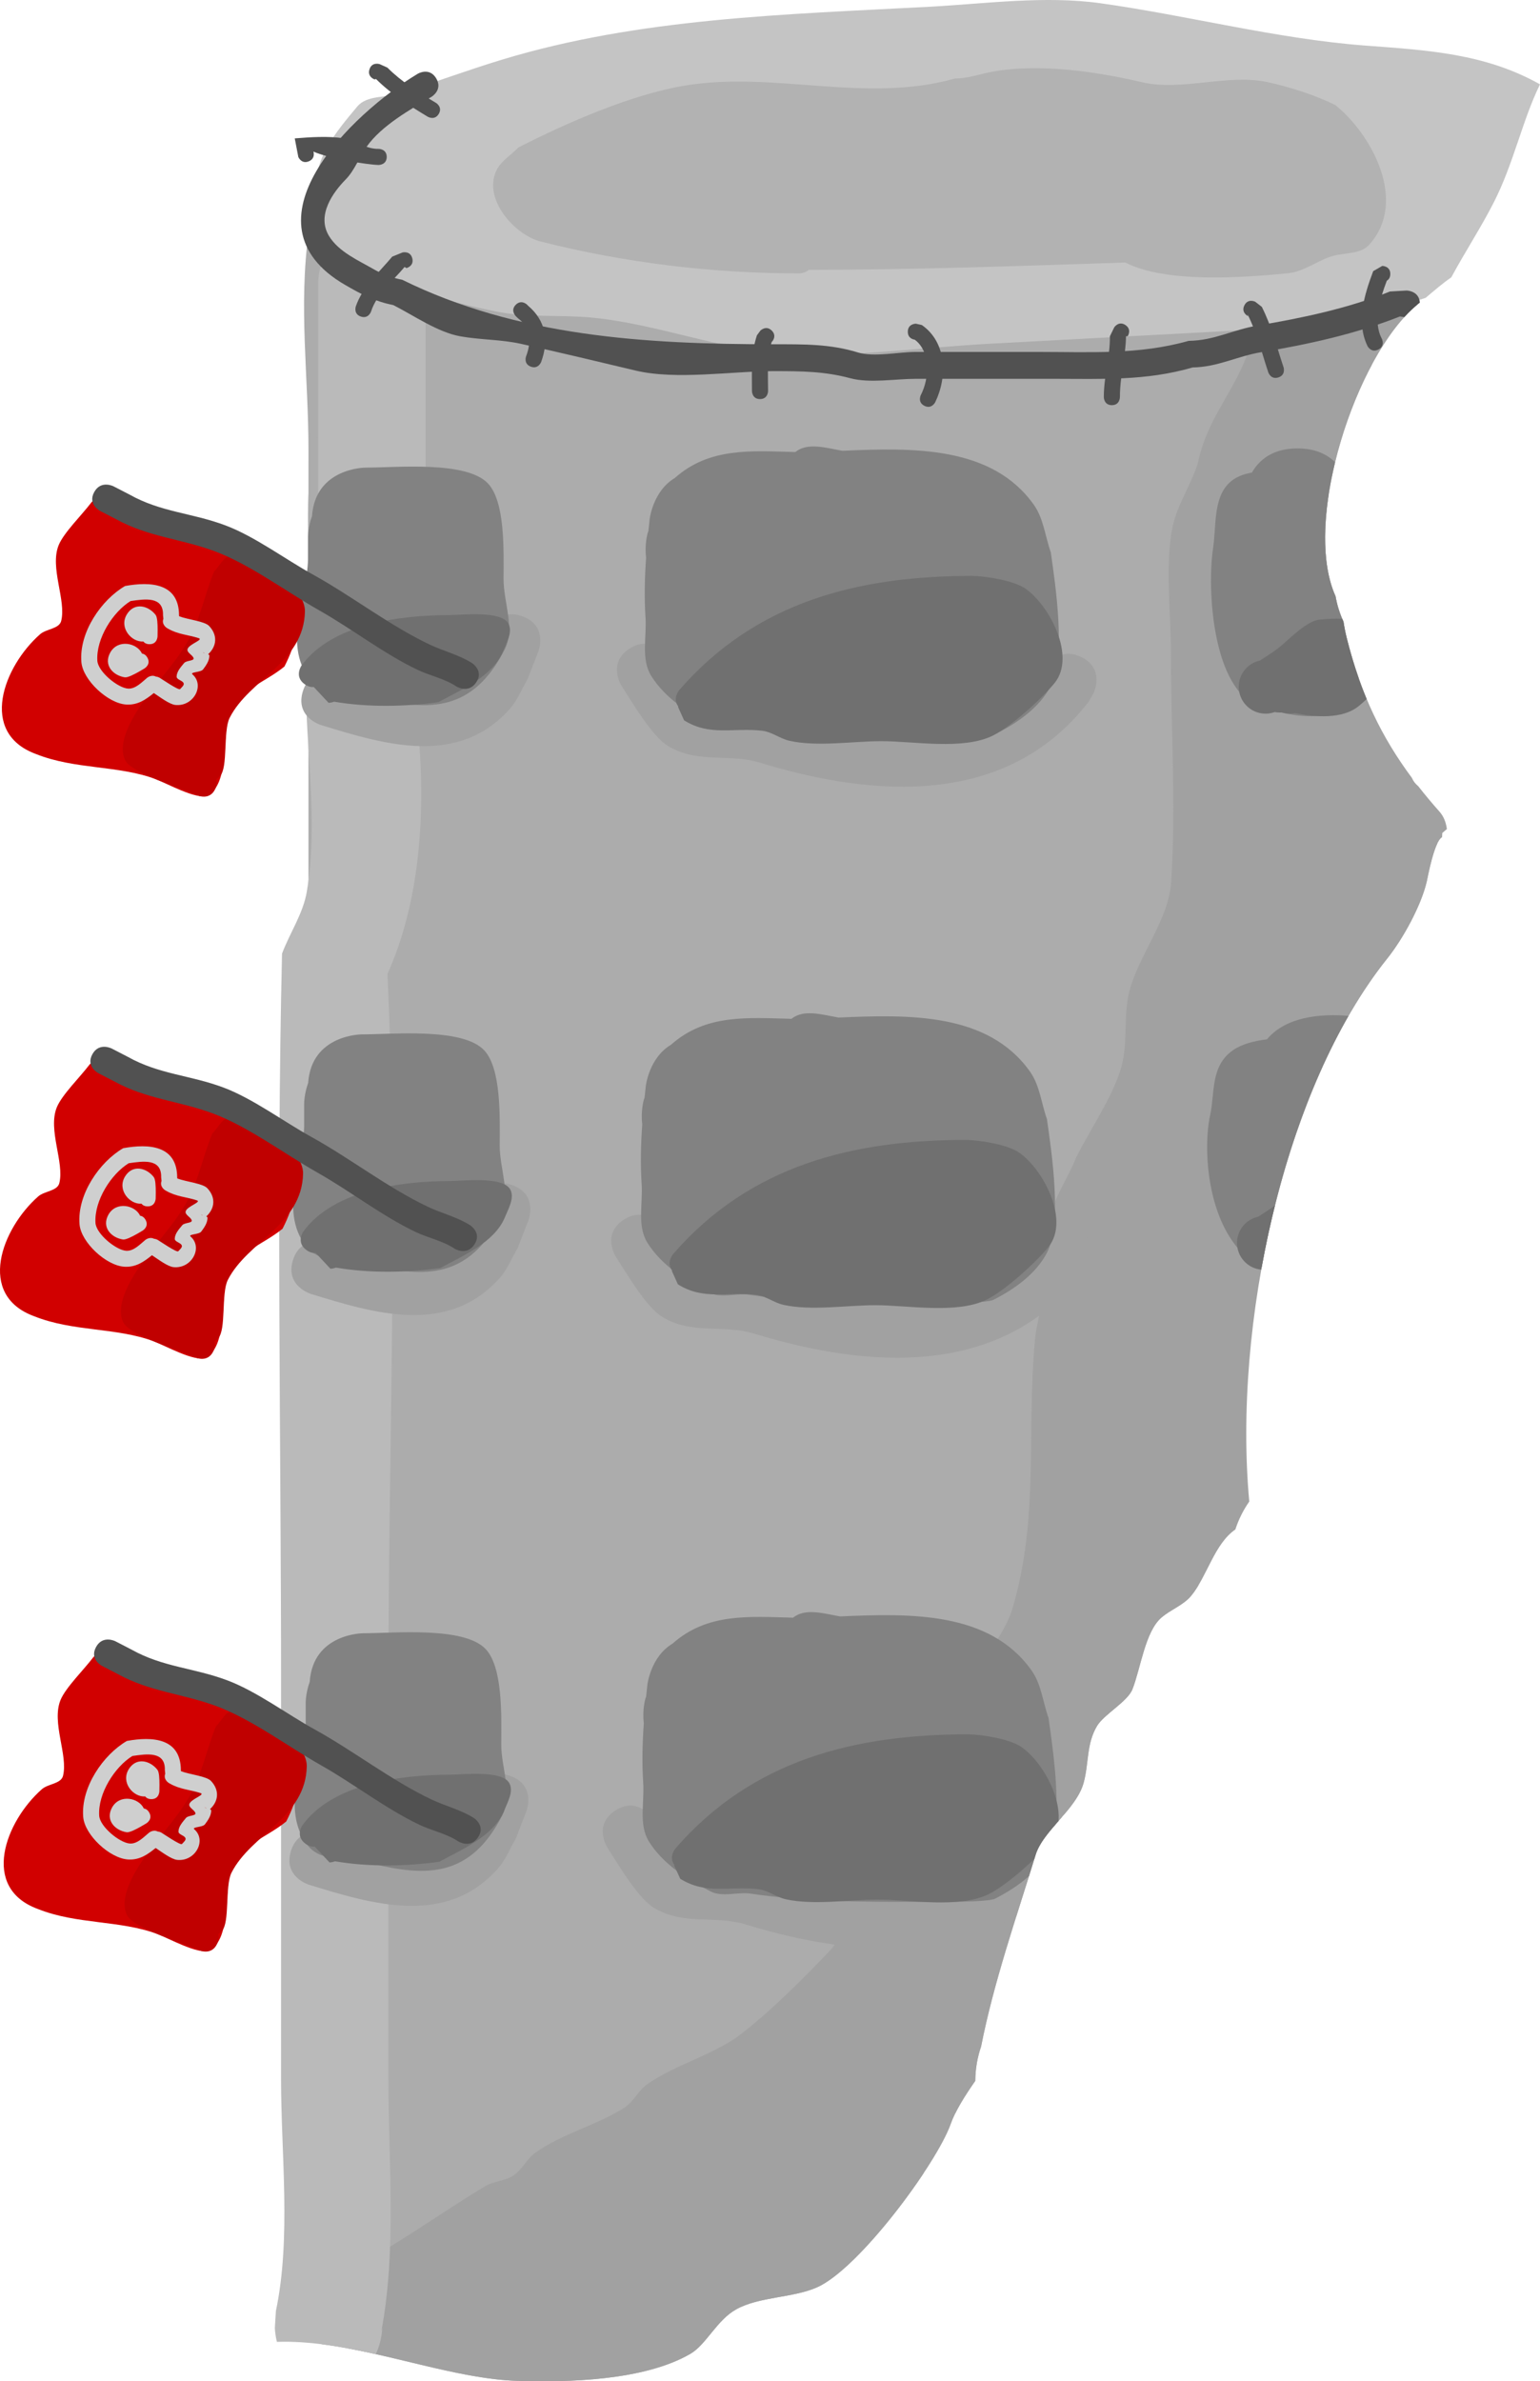 <svg version="1.1" xmlns="http://www.w3.org/2000/svg" xmlns:xlink="http://www.w3.org/1999/xlink" width="143.448" height="221.682" viewBox="0,0,143.448,221.682"><g transform="translate(-168.886,-69.769)"><g data-paper-data="{&quot;isPaintingLayer&quot;:true}" fill-rule="nonzero" stroke="none" stroke-width="0.5" stroke-linecap="butt" stroke-linejoin="miter" stroke-miterlimit="10" stroke-dasharray="" stroke-dashoffset="0" style="mix-blend-mode: normal"><path d="" fill="#909090"/><g><path d="M263.642,243.771c-2.668,0 -6.836,0 -9.503,0c-3.475,-0.029 -6.098,-1.416 -9.403,-2.033c-2.616,-0.488 -5.895,0.839 -8.43,-0.109c-2.696,-1.008 -5.123,-3.779 -7.489,-5.234c-4.02,-2.473 -9.293,-2.085 -13.18,-5.12c-6.121,-4.779 -7.83,-12.365 -12.229,-18.353c-1.503,-4.418 -5.018,-8.132 -6.221,-12.59c-1.092,-4.047 -0.067,-9.874 -0.067,-14.079c0,-5.335 0,-10.67 0,-16.005c0,-2.665 -0.43,-5.784 0.032,-8.403c0.173,-0.981 0.899,-1.832 0.978,-2.825c0.181,-2.258 -0.506,-4.512 -0.51,-6.778c0,-13.504 -0.013,-27.009 0,-40.514c0.007,-6.86 -0.945,-13.486 0.025,-20.36c0,0 0.354,-2.475 2.828,-2.121c2.475,0.354 2.121,2.828 2.121,2.828c-0.959,6.622 0.019,13.037 0.025,19.653c0.013,13.504 0,27.009 0,40.514c-0.005,2.414 0.669,4.819 0.49,7.227c-0.082,1.109 -0.817,2.084 -1.023,3.177c-0.438,2.334 0.032,5.218 0.032,7.602c0,5.335 0,10.67 0,16.005c0,2.668 0,5.335 0,8.003c0,1.643 -0.506,3.345 -0.067,4.927c1.113,4.014 4.46,7.358 5.783,11.418c4.041,5.253 5.329,12.442 10.779,16.658c3.679,2.846 8.848,2.542 12.829,4.883c2.156,1.268 4.178,3.732 6.516,4.769c1.801,0.799 5.538,-0.472 7.576,-0.109c3.088,0.55 5.397,2.004 8.603,1.968c2.668,0 5.335,0 8.003,0h1.5c0,0 1.5,0 2.176,1.162c-0.483,0.621 -0.883,1.249 -1.083,1.903c-0.191,0.622 -0.385,1.247 -0.582,1.874c-0.3,0.061 -0.511,0.061 -0.511,0.061z" fill="#acacac"/><path d="M263.256,243.351c-2.08,-1.387 -0.693,-3.467 -0.693,-3.467l0.614,-0.525c1.555,-8.323 9.035,-13.733 13.279,-20.799c1.252,-2.505 3.248,-4.863 4.411,-7.32c0.815,-1.721 0.282,-4.671 0.282,-6.482c0,-4.565 -0.303,-9.428 0.532,-13.905c0.696,-3.733 2.741,-7.517 4.148,-11.032c2.35,-5.872 4.188,-11.365 8.164,-16.336c0.549,-1.417 1.492,-3.678 1.685,-5.09c0.316,-2.312 0.204,-4.818 1.297,-6.88c0.305,-0.575 2.102,-2.071 1.751,-3.185c-0.186,-0.589 -0.943,-0.832 -1.251,-1.368c-0.888,-1.546 -1.055,-3.444 -1.981,-4.968c-1.541,-2.535 -3.818,-5.041 -5.108,-7.705c-0.153,-0.317 -1.063,-4.944 -1.186,-5.567c-1.189,-6.014 -1.121,-13.53 0.169,-19.517c1.088,-1.483 2.666,-2.553 3.799,-4.001c0.547,-0.699 0.659,-1.635 0.831,-2.538c-0.688,0.249 -1.424,0.429 -1.948,0.524c-0.24,0.043 -5.722,0.032 -5.902,0.032c-11.504,0 -23.008,0 -34.511,0c-10.682,0 -21.905,0.921 -32.411,-1.033c-7.38,-1.372 -13.552,-5.023 -19.892,-8.827c0,0 -2.144,-1.286 -0.858,-3.43c1.286,-2.144 3.43,-0.858 3.43,-0.858c5.784,3.47 11.361,6.985 18.121,8.179c10.276,1.815 21.168,0.968 31.61,0.968c11.504,0 23.008,0 34.512,0c3.088,0 4.714,-0.205 7.643,-0.848c1.568,-0.344 3.465,-1.669 4.762,-0.723c0.521,0.38 0.802,0.945 0.948,1.593c-5.371,5.388 -9.83,19.77 -6.826,26.415c0.149,0.829 0.4,1.623 0.74,2.367c0.079,0.522 0.18,1.032 0.304,1.527c1.545,6.181 3.983,10.652 7.704,15.077c0.122,0.301 0.256,0.596 0.41,0.882c0.285,0.529 0.761,0.972 1.148,1.448c0.029,0.124 0.051,0.25 0.067,0.379c-0.141,0.118 -0.283,0.239 -0.426,0.362l-0.022,0.394c-0.741,0.423 -1.321,3.685 -1.43,4.151c-0.524,2.227 -2.206,5.305 -3.666,7.13c-9.709,12.129 -14.373,34.195 -12.862,50.562c-0.552,0.792 -0.992,1.667 -1.297,2.604c-1.955,1.342 -2.641,4.398 -4.117,6.176c-0.729,0.878 -1.896,1.279 -2.763,2.022c-1.523,1.306 -1.932,4.719 -2.704,6.676c-0.458,1.161 -2.647,2.333 -3.297,3.417c-1.002,1.671 -0.748,3.461 -1.25,5.294c-0.677,2.475 -3.781,4.433 -4.478,6.708c-0.196,0.638 -0.395,1.279 -0.597,1.923c-0.277,-0.071 -0.572,-0.201 -0.882,-0.407z" fill="#acacac"/><path d="M201.095,288.126c-0.477,-0.805 -1.345,-1.364 -1.713,-2.225c-2.846,-6.667 -0.525,-14.467 -2.069,-21.416c-0.071,-9.196 -0.894,-18.452 -0.417,-27.671c0.404,-7.799 0.387,-15.587 0.387,-23.414c0,-3.983 0.24,-7.984 -0.345,-11.928c0,0 -0.28,-1.963 0.748,-3.593c-0.043,-1.722 0.046,-3.448 0.046,-5.015c0,-7.503 0,-15.005 0,-22.508c0,-15.172 0,-30.343 0,-45.515c0,-5.454 -1.107,-13.595 2.618,-18.152c-0.39,-0.438 -0.763,-0.89 -1.118,-1.356c0,0 -4.5,-6 1.5,-10.5c6,-4.5 10.5,1.5 10.5,1.5c0.478,0.65 0.546,1.763 1.305,2.037c2.404,0.871 4.892,1.522 7.337,2.276c7.237,2.233 15.712,-0.335 23.289,0.825c0.887,0.136 1.619,0.831 2.501,1c3.46,0.663 7.521,0.365 11.086,0.365c4.443,0.021 8.113,-1.415 12.504,-1.5c5.388,-0.105 11.335,0.704 16.791,0.093c1.041,-0.659 2.411,-1.094 4.216,-1.094c3.533,0 5.402,1.664 6.39,3.425c-1.629,3.046 -2.957,6.737 -3.696,10.336l-0.971,1.265c0.223,0.159 0.441,0.334 0.651,0.528c-0.543,3.608 -0.427,6.994 0.652,9.381c0.039,0.216 0.084,0.429 0.137,0.64c-0.776,1.054 -1.791,1.729 -2.773,2.161c0.018,0.106 0.034,0.213 0.048,0.32l0.1,0.701c2.088,0.899 4.248,6.568 5.299,8.244c0.693,1.105 1.463,2.178 1.977,3.378c0.208,0.487 -0.181,1.167 0.147,1.582c1.096,1.388 3.325,1.907 3.923,3.572c0.3,0.836 0.502,1.648 0.618,2.438c-0.519,1.083 -0.897,3.184 -0.983,3.552c-0.524,2.227 -2.206,5.305 -3.666,7.13c-5.629,7.032 -9.561,17.403 -11.579,28.067c-0.555,2.391 -1.048,4.818 -1.849,7.18c-0.538,1.085 -1.299,2.41 -1.935,3.757c0.23,4.651 1.402,9.733 0.12,14.25c-0.382,1.347 -2.108,2.155 -2.251,3.548c-0.054,0.522 -0.085,1.046 -0.109,1.571c-0.209,0.348 -0.431,0.676 -0.674,0.968c-0.729,0.878 -1.896,1.279 -2.763,2.022c-1.523,1.306 -1.932,4.719 -2.704,6.676c-0.458,1.161 -2.647,2.333 -3.297,3.417c-1.002,1.671 -0.748,3.461 -1.25,5.294c-0.288,1.052 -1.014,2.011 -1.808,2.94c-0.223,0.132 -0.45,0.258 -0.682,0.379c0.057,0.068 0.114,0.138 0.17,0.211c-0.918,1.048 -1.821,2.076 -2.158,3.178c-1.781,5.808 -3.896,11.855 -5.073,17.84c-0.345,1.003 -0.535,2.078 -0.541,3.196c-0.721,1.034 -1.39,2.064 -1.867,3.036c-0.524,0.138 -1.071,0.247 -1.621,0.329c-0.441,1.761 -0.842,3.535 -1.343,5.261c-2.828,4.256 -7.195,9.42 -9.946,10.613c-2.264,0.983 -5.349,0.844 -7.49,2.031c-1.806,1.001 -2.795,3.281 -4.255,4.133c-4.347,2.535 -11.533,2.671 -16.113,2.528c-4.933,-0.154 -10.448,-2.044 -15.865,-3.038c-0.043,-0.084 -0.089,-0.167 -0.137,-0.248zM223.999,280.249c-0.042,0.01 -0.084,0.02 -0.126,0.029c0.19,0.482 0.383,0.963 0.586,1.44c0.016,0.038 0.037,0.075 0.06,0.113c0.027,-0.02 0.054,-0.039 0.08,-0.058c-0.021,-0.119 -0.037,-0.24 -0.049,-0.362l-0.12,-1.076c-0.146,-0.022 -0.29,-0.05 -0.432,-0.085zM285.708,170.211c0.133,0.027 0.269,0.052 0.409,0.075c0.137,0.023 -0.161,-0.21 -0.36,-0.264c-0.016,0.063 -0.033,0.126 -0.049,0.189z" fill="#acacac"/><path d="M198.835,287.935c-2.236,-4.472 2.236,-6.708 2.236,-6.708c4.571,-2.261 8.669,-5.336 12.993,-7.928c0.811,-0.486 1.864,-0.484 2.651,-1.008c0.811,-0.54 1.234,-1.541 2.026,-2.108c2.525,-1.807 5.694,-2.536 8.312,-4.207c0.838,-0.535 1.269,-1.561 2.077,-2.142c2.568,-1.847 6.286,-2.779 8.769,-4.7c2.9,-2.244 5.835,-5.199 8.319,-7.805c1.069,-1.122 1.137,-2.883 1.722,-4.318c4.804,-7.296 9.264,-14.057 12.503,-22.094c0.748,-1.857 2.158,-3.431 2.733,-5.349c2.521,-8.413 1.327,-16.413 2.105,-24.973c0.192,-2.115 0.975,-4.151 1.147,-6.268c0.129,-1.587 -0.192,-3.214 0.117,-4.776c0.428,-2.168 1.793,-4.042 2.614,-6.094c1.309,-2.628 3.731,-6.091 4.312,-8.912c0.442,-2.147 0.065,-4.428 0.628,-6.547c0.892,-3.354 3.654,-6.638 3.879,-10.111c0.459,-7.076 -0.024,-14.349 -0.024,-21.439c0,-3.483 -0.546,-8.135 0.134,-11.537c0.415,-2.077 1.675,-3.896 2.342,-5.906c0.821,-3.891 2.684,-5.834 4.253,-9.287c1.158,-2.55 1.332,-6.073 3.722,-7.534c2.263,-1.383 9.566,-0.898 11.598,0.986c0.324,0.3 0.613,0.633 0.873,0.99c-5.698,4.719 -10.732,20.155 -7.588,27.112c0.149,0.829 0.4,1.623 0.74,2.367c0.079,0.522 0.18,1.032 0.304,1.527c1.309,5.235 3.258,9.244 6.084,13.037c0.117,0.302 0.326,0.542 0.576,0.755c0.616,0.789 1.272,1.571 1.968,2.356c0.416,0.469 0.622,1.027 0.699,1.638c-0.141,0.118 -0.283,0.239 -0.426,0.362l-0.022,0.394c-0.741,0.423 -1.321,3.685 -1.43,4.151c-0.524,2.227 -2.206,5.305 -3.666,7.13c-9.709,12.129 -14.373,34.195 -12.862,50.562c-0.552,0.792 -0.992,1.667 -1.297,2.604c-1.955,1.342 -2.641,4.398 -4.117,6.176c-0.729,0.878 -1.896,1.279 -2.763,2.022c-1.523,1.306 -1.932,4.719 -2.704,6.676c-0.458,1.161 -2.647,2.333 -3.297,3.417c-1.002,1.671 -0.748,3.461 -1.25,5.294c-0.677,2.475 -3.781,4.433 -4.478,6.708c-1.781,5.808 -3.896,11.855 -5.073,17.84c-0.345,1.003 -0.535,2.078 -0.541,3.196c-0.969,1.391 -1.844,2.773 -2.285,4.016c-1.303,3.67 -8.555,13.514 -12.492,15.223c-2.264,0.983 -5.349,0.844 -7.49,2.031c-1.806,1.001 -2.795,3.281 -4.255,4.133c-4.347,2.535 -11.533,2.671 -16.113,2.528c-5.652,-0.177 -12.068,-2.632 -18.226,-3.408c-0.012,-0.023 -0.024,-0.046 -0.035,-0.07z" fill="#a1a1a1"/><path d="M285.499,113.762c0.664,-1.16 1.908,-2.248 4.24,-2.248c1.658,0 2.767,0.55 3.507,1.285c-1.143,4.708 -1.342,9.41 0.041,12.471c0.149,0.829 0.4,1.623 0.74,2.367c0.079,0.522 0.18,1.032 0.304,1.527c0.333,1.332 0.708,2.585 1.127,3.775c-0.627,2.969 -2.893,4.639 -9.15,2.629c-4.498,-1.445 -5.003,-10.953 -4.427,-14.768c0.309,-2.047 0,-4.572 1.464,-6.036c0.58,-0.58 1.332,-0.854 2.153,-1.003z" fill="#828282"/><path d="M286.895,166.526c0.97,-1.16 2.787,-2.248 6.191,-2.248c0.503,0 0.972,0.024 1.408,0.068c-3.824,6.651 -6.556,14.951 -8.086,23.394c-5.022,-2.553 -5.561,-10.711 -4.796,-14.175c0.452,-2.047 0.001,-4.572 2.138,-6.036c0.847,-0.58 1.945,-0.854 3.145,-1.003z" fill="#828282"/><path d="M194.489,286.463l0.097,-1.558c1.432,-6.807 0.48,-14.58 0.48,-21.528c0,-12.312 0,-24.625 0,-36.937c0,-22.616 -0.442,-45.285 0.09,-67.894c0.727,-1.94 1.967,-3.728 2.309,-5.771c1.105,-6.618 -0.135,-13.219 -0.09,-19.832c0.016,-2.417 0.753,-4.777 1.219,-7.15c0.557,-2.838 -0.065,-6.717 -0.065,-9.588c0,-6.733 0,-13.467 0,-20.2c0,0 0,-5 5,-5c5,0 5,5 5,5c0,6.733 0,13.467 0,20.2c0,3.506 0.526,7.723 -0.065,11.19c-0.204,1.199 -0.92,2.269 -1.154,3.463c-0.501,2.553 0.438,5.532 0.625,8.021c0.541,7.205 -0.011,14.995 -2.959,21.558c1.019,21.907 0.09,44.07 0.09,66.003c0,12.312 0,24.625 0,36.937c0,7.703 0.784,15.918 -0.674,23.489l0.097,-0.403c0,0 0,1.222 -0.604,2.457c-3.106,-0.696 -6.217,-1.239 -9.205,-1.137c-0.191,-0.753 -0.191,-1.32 -0.191,-1.32z" fill="#bababa"/><path d="M198.504,87.622c-0.651,-2.842 1.793,-5.708 3.666,-7.942c0.9,-1.073 2.686,-0.794 4.019,-1.223c3.172,-1.019 6.231,-2.153 9.425,-3.124c12.834,-3.9 26.469,-4.22 39.858,-4.936c5.239,-0.28 10.715,-1.055 15.947,-0.322c8.147,1.141 16.423,3.317 24.633,3.936c5.714,0.43 11.127,0.711 16.282,3.61c-1.668,3.403 -2.427,7.296 -4.299,10.98c-1.187,2.336 -2.661,4.576 -3.967,6.993c-0.806,0.545 -1.559,1.209 -2.39,1.905c-0.178,0.055 -0.355,0.113 -0.529,0.173c-1.783,0.61 -3.395,1.718 -5.228,2.157c-1.712,0.41 -3.513,0.238 -5.269,0.358c-9.842,0.526 -19.684,1.052 -29.525,1.578c-6.08,0.325 -12.474,1.223 -18.561,0.968c-6.432,-0.27 -12.532,-2.895 -18.863,-3.424c-2.83,-0.237 -5.646,0.033 -8.504,-0.522c-4.588,-0.89 -8.917,-2.39 -13.514,-3.275c0,0 -4.909,-0.952 -3.956,-5.861c0.161,-0.829 0.435,-1.491 0.779,-2.019c-0.001,-0.003 -0.002,-0.007 -0.002,-0.01z" fill="#c4c4c4"/><path d="M244.218,94.893c-0.369,0.327 -0.879,0.327 -0.879,0.327c-8.194,0 -16.3,-0.996 -24.097,-2.969c-2.396,-0.606 -5.374,-3.904 -4.129,-6.587c0.419,-0.903 1.37,-1.444 2.055,-2.166c4.5,-2.292 10.538,-4.945 15.561,-5.769c8.314,-1.363 16.794,1.702 25.114,-0.652c1.206,0.003 2.373,-0.439 3.561,-0.648c4.412,-0.778 9.7,0.024 13.86,0.996c3.681,0.86 7.973,-0.809 11.691,-0.011c2.016,0.433 4.477,1.221 6.308,2.131c3.36,2.69 6.83,8.968 3.146,13.026c-0.751,0.828 -2.119,0.722 -3.206,0.985c-1.499,0.362 -2.737,1.495 -4.375,1.655c-4.205,0.409 -11.361,0.935 -15.117,-1.003c-9.864,0.324 -19.595,0.673 -29.492,0.685z" fill="#b2b2b2"/><path d="M299.288,99.229c-4.104,1.625 -8.607,2.614 -12.882,3.319c-2.303,0.379 -4.052,1.389 -6.43,1.429c-4.345,1.263 -8.442,1.057 -12.946,1.057c-4.287,0 -8.573,0 -12.86,0c-1.874,0 -4.267,0.432 -6.078,-0.054c-2.374,-0.637 -4.478,-0.661 -7.14,-0.661c-3.878,0 -9.086,0.848 -12.865,-0.054c-3.425,-0.817 -7.151,-1.705 -10.642,-2.48c-1.906,-0.424 -3.723,-0.363 -5.665,-0.704c-2.1,-0.368 -4.353,-1.94 -6.242,-2.903c-1.777,-0.368 -2.946,-0.983 -4.508,-1.887c-9.972,-5.773 0.584,-15.938 6.772,-19.657c0,0 1.072,-0.643 1.715,0.429c0.643,1.072 -0.429,1.715 -0.429,1.715c-2.026,1.213 -4.654,2.672 -6.059,4.66c-0.693,0.981 -1.1,2.178 -1.941,3.035c-1.172,1.195 -2.733,3.324 -1.557,5.263c0.899,1.484 2.766,2.29 4.184,3.107c0.811,0.468 1.717,0.794 2.636,0.97c10.742,5.287 22.657,6.005 34.603,6.005c2.853,0 5.27,-0.034 7.864,0.768c1.464,0.453 3.777,-0.054 5.353,-0.054c3.81,0 7.621,0 11.431,0c4.84,0 9.34,0.283 14.01,-1.031c2.396,-0.03 4.082,-1.033 6.43,-1.429c4.056,-0.683 8.416,-1.587 12.318,-3.167l1.536,-0.089c0,0 1.165,0 1.246,1.125c-0.049,0.04 -0.098,0.079 -0.148,0.119c-0.435,0.349 -0.867,0.761 -1.292,1.227z" fill="#515151"/><path d="M207.29,93.818c0.182,0.728 -0.546,0.91 -0.546,0.91l-0.172,-0.106c-1.078,1.291 -2.607,2.514 -3.12,4.144c0,0 -0.237,0.712 -0.949,0.474c-0.712,-0.237 -0.474,-0.949 -0.474,-0.949c0.643,-1.852 2.157,-3.148 3.39,-4.63l0.96,-0.389c0,0 0.728,-0.182 0.91,0.546z" fill="#515151"/><path d="M216.93,98.14c0.53,-0.53 1.061,0 1.061,0l0.08,0.086c1.663,1.407 1.952,3.242 1.224,5.236c0,0 -0.263,0.702 -0.966,0.439c-0.702,-0.263 -0.439,-0.966 -0.439,-0.966c0.504,-1.299 0.449,-2.658 -0.757,-3.538l-0.203,-0.197c0,0 -0.53,-0.53 0,-1.061z" fill="#515151"/><path d="M240.776,100.546c0.53,0.53 0,1.061 0,1.061l0.04,-0.152c-0.523,1.555 -0.386,3.088 -0.386,4.716c0,0 0,0.75 -0.75,0.75c-0.75,0 -0.75,-0.75 -0.75,-0.75c0,-1.804 -0.108,-3.462 0.463,-5.19l0.323,-0.435c0,0 0.53,-0.53 1.061,0z" fill="#515151"/><path d="M198.082,83.884c0.053,0.194 0.118,0.667 -0.422,0.899c-0.689,0.295 -0.985,-0.394 -0.985,-0.394l-0.334,-1.737c1.363,-0.111 3.175,-0.236 4.562,-0.002c1.195,0.201 2.024,1.007 3.255,0.977c0,0 0.75,0 0.75,0.75c0,0.75 -0.75,0.75 -0.75,0.75c-1.004,-0.017 -4.592,-0.589 -6.075,-1.243z" fill="#515151"/><path d="M203.304,76.214c0.237,-0.712 0.949,-0.474 0.949,-0.474l0.718,0.323c1.31,1.316 2.934,2.33 4.526,3.284c0,0 0.643,0.386 0.257,1.029c-0.386,0.643 -1.029,0.257 -1.029,0.257c-1.7,-1.022 -3.408,-2.108 -4.815,-3.509l-0.131,0.04c0,0 -0.712,-0.237 -0.474,-0.949z" fill="#515151"/><path d="M254.093,101.392c-0.206,-0.031 -0.646,-0.166 -0.646,-0.74c0,-0.75 0.75,-0.75 0.75,-0.75l0.558,0.126c2.298,1.602 2.41,4.782 1.245,7.186c0,0 -0.335,0.671 -1.006,0.335c-0.671,-0.335 -0.335,-1.006 -0.335,-1.006c0.806,-1.544 0.924,-4.043 -0.565,-5.151z" fill="#515151"/><path d="M273.719,100.028c0.624,0.416 0.208,1.04 0.208,1.04l-0.157,0.009c-0.025,1.935 -0.566,3.63 -0.566,5.661c0,0 0,0.75 -0.75,0.75c-0.75,0 -0.75,-0.75 -0.75,-0.75c0,-1.977 0.597,-3.812 0.566,-5.661l0.409,-0.841c0,0 0.416,-0.624 1.04,-0.208z" fill="#515151"/><path d="M284.799,98.194c0.335,-0.671 1.006,-0.335 1.006,-0.335l0.618,0.477c0.951,1.907 1.349,3.615 2.022,5.618c0,0 0.237,0.712 -0.474,0.949c-0.712,0.237 -0.949,-0.474 -0.949,-0.474c-0.652,-1.97 -1.008,-3.56 -1.941,-5.421l0.052,0.194c0,0 -0.671,-0.335 -0.335,-1.006z" fill="#515151"/><path d="M298.39,95.274c0,0.343 -0.157,0.529 -0.327,0.63c-0.626,1.68 -1.324,3.781 -0.46,5.403c0,0 0.335,0.671 -0.335,1.006c-0.671,0.335 -1.006,-0.335 -1.006,-0.335c-1.072,-2.243 -0.299,-4.737 0.535,-6.967l0.844,-0.487c0,0 0.75,0 0.75,0.75z" fill="#515151"/><path d="M269.626,130.945c2.236,1.118 1.118,3.354 1.118,3.354l-0.421,0.752c-7.607,9.91 -20.048,8.957 -30.676,5.711c-2.896,-0.884 -5.844,0.14 -8.596,-1.586c-1.473,-0.924 -3.334,-4.109 -4.276,-5.57c0,0 -1.352,-2.103 0.751,-3.455c2.103,-1.352 3.455,0.751 3.455,0.751c0.883,1.378 1.4,3.151 2.761,4.06c1.627,1.087 5.435,0.459 7.33,1.007c8.382,2.422 19.204,4.404 25.25,-3.919l-0.051,0.012c0,0 1.118,-2.236 3.354,-1.118z" fill="#a1a1a1"/><path d="M229.204,119.427c0.028,-0.078 0.055,-0.156 0.081,-0.236c0.037,-0.362 0.075,-0.725 0.115,-1.086c0,0 0.29,-2.611 2.342,-3.837c3.237,-2.878 7.142,-2.52 11.226,-2.417c1.146,-0.917 2.809,-0.396 4.384,-0.118c6.504,-0.284 13.936,-0.494 17.848,5.049c0.899,1.273 1.044,2.937 1.566,4.406c0.453,3.18 1.433,9.699 -0.005,12.451c-1.021,1.954 -3.004,3.367 -4.969,4.367c-0.703,0.358 -5.369,0.299 -6.703,0.299c-5.46,0 -10.709,0.027 -16.054,-0.763c-1.237,-0.183 -2.632,0.361 -3.745,-0.208c-2.194,-1.123 -4.448,-2.557 -5.749,-4.651c-0.963,-1.551 -0.407,-3.63 -0.528,-5.451c-0.123,-1.85 -0.075,-3.706 0.056,-5.554c-0.154,-1.232 0.137,-2.249 0.137,-2.249z" fill="#828282"/><path d="M232.055,135.519c-0.55,-0.744 0.104,-1.508 0.104,-1.508c7.192,-8.289 16.784,-10.63 27.299,-10.63c1.31,0.027 3.878,0.433 4.962,1.198c2.267,1.598 4.694,6.304 2.707,8.765c-1.199,1.485 -4.077,4.08 -5.78,4.915c-2.764,1.355 -7.342,0.509 -10.352,0.509c-2.649,0 -5.982,0.541 -8.557,-0.033c-0.886,-0.198 -1.656,-0.833 -2.558,-0.938c-2.687,-0.312 -4.852,0.539 -7.272,-0.97l-0.557,-1.232c0,0 0,-0.028 0.004,-0.075z" fill="#707070"/><path d="M269.1,184.102c2.236,1.118 1.118,3.354 1.118,3.354l-0.421,0.752c-7.607,9.91 -20.048,8.957 -30.676,5.711c-2.896,-0.884 -5.844,0.14 -8.596,-1.586c-1.473,-0.924 -3.334,-4.109 -4.276,-5.57c0,0 -1.352,-2.103 0.751,-3.455c2.103,-1.352 3.455,0.751 3.455,0.751c0.883,1.378 1.4,3.151 2.761,4.06c1.627,1.087 5.435,0.459 7.33,1.007c8.382,2.422 19.204,4.404 25.25,-3.919l-0.051,0.012c0,0 1.118,-2.236 3.354,-1.118z" fill="#a1a1a1"/><path d="M238.332,248.92c-2.896,-0.884 -5.844,0.14 -8.596,-1.586c-1.473,-0.924 -3.334,-4.109 -4.276,-5.57c0,0 -1.352,-2.103 0.751,-3.455c2.103,-1.352 3.455,0.751 3.455,0.751c0.883,1.378 1.4,3.151 2.761,4.06c1.627,1.087 5.435,0.459 7.33,1.007c8.382,2.422 19.204,4.404 25.25,-3.919l-0.051,0.012c0,0 0.955,-1.91 2.865,-1.317c-1.02,1.176 -2.099,2.313 -2.476,3.542c-0.576,1.878 -1.186,3.78 -1.789,5.697c-7.371,4.466 -16.859,3.332 -25.225,0.777z" fill="#a1a1a1"/><path d="M228.991,227.941c0.028,-0.078 0.055,-0.156 0.081,-0.236c0.037,-0.362 0.075,-0.725 0.115,-1.086c0,0 0.29,-2.611 2.342,-3.837c3.237,-2.878 7.142,-2.52 11.226,-2.417c1.146,-0.917 2.809,-0.396 4.384,-0.118c6.504,-0.284 13.936,-0.494 17.848,5.049c0.899,1.273 1.044,2.937 1.566,4.406c0.344,2.414 0.992,6.752 0.654,9.906c-0.81,0.932 -1.56,1.855 -1.861,2.838c-0.201,0.656 -0.407,1.315 -0.614,1.977c-0.941,0.844 -2.05,1.535 -3.153,2.096c-0.703,0.358 -5.369,0.299 -6.703,0.299c-5.46,0 -10.709,0.027 -16.054,-0.763c-1.237,-0.183 -2.632,0.361 -3.745,-0.208c-2.194,-1.123 -4.448,-2.557 -5.749,-4.651c-0.963,-1.551 -0.407,-3.63 -0.528,-5.451c-0.123,-1.85 -0.075,-3.706 0.056,-5.554c-0.154,-1.232 0.137,-2.249 0.137,-2.249z" fill="#828282"/><path d="M231.694,243.362c-0.55,-0.744 0.104,-1.508 0.104,-1.508c7.192,-8.289 16.784,-10.63 27.299,-10.63c1.31,0.027 3.878,0.433 4.962,1.198c1.767,1.246 3.631,4.38 3.426,6.867c-0.911,1.041 -1.804,2.062 -2.14,3.157c-0.039,0.126 -0.077,0.252 -0.116,0.378c-1.353,1.303 -3.075,2.705 -4.243,3.278c-2.764,1.355 -7.342,0.509 -10.352,0.509c-2.649,0 -5.982,0.541 -8.557,-0.033c-0.886,-0.198 -1.656,-0.833 -2.558,-0.938c-2.687,-0.312 -4.852,0.539 -7.272,-0.97l-0.557,-1.232c0,0 0,-0.028 0.004,-0.075z" fill="#707070"/><path d="M228.845,172.191c0.028,-0.078 0.055,-0.156 0.081,-0.236c0.037,-0.362 0.075,-0.725 0.115,-1.086c0,0 0.29,-2.611 2.342,-3.837c3.237,-2.878 7.142,-2.52 11.226,-2.417c1.146,-0.917 2.809,-0.396 4.384,-0.118c6.504,-0.284 13.936,-0.494 17.848,5.049c0.899,1.273 1.044,2.937 1.566,4.406c0.453,3.18 1.433,9.699 -0.005,12.451c-1.021,1.954 -3.004,3.367 -4.969,4.367c-0.703,0.358 -5.369,0.299 -6.703,0.299c-5.46,0 -10.709,0.027 -16.054,-0.763c-1.237,-0.183 -2.632,0.361 -3.745,-0.208c-2.194,-1.123 -4.448,-2.557 -5.749,-4.651c-0.963,-1.551 -0.407,-3.63 -0.528,-5.451c-0.123,-1.85 -0.075,-3.706 0.056,-5.554c-0.154,-1.232 0.137,-2.249 0.137,-2.249z" fill="#828282"/><path d="M231.479,188.026c-0.55,-0.744 0.104,-1.508 0.104,-1.508c7.192,-8.289 16.784,-10.63 27.299,-10.63c1.31,0.027 3.878,0.433 4.962,1.198c2.267,1.598 4.694,6.304 2.707,8.765c-1.199,1.485 -4.077,4.08 -5.78,4.915c-2.764,1.355 -7.342,0.509 -10.352,0.509c-2.649,0 -5.982,0.541 -8.557,-0.033c-0.886,-0.198 -1.656,-0.833 -2.558,-0.938c-2.687,-0.312 -4.852,0.539 -7.272,-0.97l-0.557,-1.232c0,0 0,-0.028 0.004,-0.075z" fill="#707070"/><path d="M217.605,127.161c2.333,0.897 1.436,3.231 1.436,3.231l-1.006,2.592c-0.547,0.918 -0.933,1.954 -1.641,2.755c-4.822,5.449 -11.703,3.344 -17.644,1.516c0,0 -2.389,-0.735 -1.654,-3.125c0.735,-2.389 3.125,-1.654 3.125,-1.654c4.867,1.498 10.283,3.716 13.307,-1.656l0.846,-2.223c0,0 0.897,-2.333 3.231,-1.436z" fill="#a1a1a1"/><path d="M197.949,117.816c0.312,-4.515 4.984,-4.515 4.984,-4.515c2.911,0 9.377,-0.649 11.395,1.464c1.632,1.71 1.471,6.302 1.464,8.894c-0.006,2.194 1.1,4.629 0.101,6.582c-2.941,5.749 -6.965,5.786 -12.242,4.478c-1.983,-0.491 -4.653,-0.056 -5.895,-1.678c-2.638,-3.448 -0.108,-7.889 -0.18,-11.525v-1.786c0,0 0,-0.887 0.374,-1.914z" fill="#828282"/><path d="M199.245,134.935l-1.135,-1.212c-0.245,0.026 -0.53,-0.033 -0.843,-0.256c-1.017,-0.727 -0.291,-1.744 -0.291,-1.744c2.824,-3.869 9.131,-4.679 13.685,-4.691c1.213,-0.003 4.848,-0.447 5.566,0.763c0.454,0.765 -0.15,1.801 -0.489,2.623c-0.968,2.353 -3.991,3.6 -6.015,4.717c-3.117,0.431 -6.581,0.494 -9.716,-0.043c-0.271,0.107 -0.514,0.107 -0.514,0.107l-0.231,-0.247c-0.007,-0.001 -0.013,-0.003 -0.02,-0.004z" fill="#707070"/><g><path d="M188.283,120.36c2.161,0.902 3.981,1.983 6.272,2.556l0.046,-0.037c0,0 0.84,0 1.143,0.689c0.256,-0.05 0.563,-0.011 0.908,0.219c1.04,0.693 0.347,1.733 0.347,1.733l-0.307,0.083c0,2.464 -0.165,3.97 -1.313,6.218c-2.038,1.655 -4.346,2.103 -5.218,4.783c-0.545,1.676 0.09,6.275 -1.987,7.22c-0.952,0.433 -3.81,-1.158 -4.802,-1.527c-3.49,-1.3 -7.482,-0.875 -11.123,-2.328c-5.396,-1.971 -3.026,-8.165 0.369,-11.155c0.583,-0.513 1.783,-0.491 1.969,-1.245c0.481,-1.948 -1.086,-4.942 -0.238,-7.047c0.463,-1.149 2.205,-2.859 3.021,-3.946c0,0 0.75,-1 1.75,-0.25c0.374,0.28 0.503,0.596 0.518,0.881c2.56,2.68 5.386,1.793 8.645,3.154z" fill="#d10000"/><path d="M189.032,142.313c0.075,0.237 0.073,0.53 -0.087,0.882c-0.517,1.138 -1.655,0.621 -1.655,0.621c-1.335,-0.615 -6.12,-2.04 -6.736,-3.259c-0.789,-1.56 0.603,-3.862 1.415,-5.086c1.366,-2.06 3.149,-3.812 4.388,-5.963c1.156,-2.006 1.594,-4.407 2.474,-6.543c0.518,-0.508 0.855,-1.326 1.553,-1.524c2.339,-0.661 6.95,2.968 6.906,5.235c-0.092,4.8 -5.173,6.287 -7.011,9.916c-0.622,1.228 -0.14,4.675 -0.898,5.41c-0.12,0.116 -0.236,0.219 -0.349,0.309z" fill="#c00000"/><path d="M177.66,115.582c0.625,-1.146 1.804,-0.538 1.804,-0.538l1.494,0.771c2.92,1.64 5.817,1.7 8.909,2.858c2.755,1.032 5.579,3.157 8.171,4.586c3.644,2.009 7.148,4.754 10.883,6.521c1.297,0.614 2.741,0.955 3.946,1.726c0,0 1.11,0.72 0.37,1.799c-0.74,1.08 -1.85,0.36 -1.85,0.36c-1.096,-0.724 -2.45,-0.985 -3.638,-1.554c-3.133,-1.499 -6.097,-3.811 -9.138,-5.528c-3.042,-1.717 -6.464,-4.29 -9.732,-5.499c-3.204,-1.185 -6.152,-1.312 -9.208,-2.996l-1.458,-0.752c0,0 -1.178,-0.608 -0.553,-1.754z" fill="#515151"/><path d="M184.071,127.036c0.05,-1.771 -1.666,-1.51 -3.022,-1.312c-1.633,1 -3.225,3.484 -3.096,5.554c0.063,1.014 1.885,2.52 2.85,2.596c0.702,0.055 1.315,-0.618 1.797,-1.012c0,0 0.392,-0.319 0.793,-0.11c0.199,0.018 0.35,0.106 0.35,0.106c0.168,0.098 1.792,1.207 1.917,1.064c0.144,-0.164 0.425,-0.378 0.321,-0.571c-0.139,-0.259 -0.652,-0.309 -0.643,-0.603c0.015,-0.479 0.397,-0.886 0.701,-1.257c0.21,-0.257 1.001,-0.177 0.87,-0.481c-0.129,-0.3 -0.639,-0.493 -0.554,-0.809c0.127,-0.47 1.508,-0.868 1.046,-1.021c-0.978,-0.323 -1.906,-0.334 -2.872,-0.89l-0.083,-0.048c0,0 -0.543,-0.318 -0.34,-0.868zM180.644,135.357c-1.705,-0.101 -4.036,-2.276 -4.177,-3.947c-0.234,-2.774 1.867,-5.813 4.07,-7.087c2.37,-0.432 5.015,-0.28 5.026,2.727l0.012,0.091c0.84,0.318 2.372,0.458 2.793,0.905c0.805,0.854 0.717,1.887 -0.097,2.63c0.07,0.026 0.118,0.065 0.118,0.137c-0.003,0.467 -0.304,0.901 -0.585,1.274c-0.218,0.29 -1.259,0.228 -0.985,0.467c1.165,1.017 0.095,3.021 -1.605,2.841c-0.539,-0.057 -1.421,-0.727 -2,-1.108c-0.753,0.608 -1.488,1.134 -2.57,1.071zM187.958,130.599c-0.113,-0.069 -0.199,-0.138 -0.144,-0.08c0.035,0.038 0.086,0.062 0.144,0.08z" fill="#cfcfcf"/><path d="M182.112,130.61c0.172,0.026 0.356,0.124 0.499,0.373c0.372,0.646 -0.274,1.019 -0.274,1.019c-0.102,0.059 -0.253,0.149 -0.426,0.249c-0.028,0.019 -0.058,0.036 -0.087,0.05c-0.464,0.263 -1.051,0.564 -1.317,0.522c-1.092,-0.173 -2.005,-1.135 -1.35,-2.308c0.713,-1.277 2.498,-0.896 2.954,0.097z" fill="#cfcfcf"/><path d="M180.703,126.961c0.7,-1.147 1.986,-0.824 2.673,0.043c0.168,0.211 0.194,0.87 0.192,1.404c0.002,0.032 0.002,0.066 -0.001,0.1c-0.002,0.2 -0.006,0.376 -0.007,0.493c0,0 -0.007,0.746 -0.753,0.739c-0.287,-0.003 -0.463,-0.115 -0.57,-0.252c-1.089,0.089 -2.296,-1.279 -1.534,-2.527z" data-paper-data="{&quot;index&quot;:null}" fill="#cfcfcf"/></g><path d="M216.679,180.124c2.333,0.897 1.436,3.231 1.436,3.231l-1.006,2.592c-0.547,0.918 -0.933,1.954 -1.641,2.755c-4.822,5.449 -11.703,3.344 -17.644,1.516c0,0 -2.389,-0.735 -1.654,-3.125c0.735,-2.389 3.125,-1.654 3.125,-1.654c4.867,1.498 10.283,3.716 13.307,-1.656l0.846,-2.223c0,0 0.897,-2.333 3.231,-1.436z" fill="#a1a1a1"/><path d="M197.591,170.579c0.312,-4.515 4.984,-4.515 4.984,-4.515c2.911,0 9.377,-0.649 11.395,1.464c1.632,1.71 1.471,6.302 1.464,8.894c-0.006,2.194 1.1,4.629 0.101,6.582c-2.941,5.749 -6.965,5.786 -12.242,4.478c-1.983,-0.491 -4.653,-0.056 -5.895,-1.678c-2.638,-3.448 -0.108,-7.889 -0.18,-11.525v-1.786c0,0 0,-0.887 0.374,-1.914z" fill="#828282"/><path d="M199.418,187.617l-1.135,-1.212c-0.245,0.026 -0.53,-0.033 -0.843,-0.256c-1.017,-0.727 -0.291,-1.744 -0.291,-1.744c2.824,-3.869 9.131,-4.679 13.685,-4.691c1.213,-0.003 4.848,-0.447 5.566,0.763c0.454,0.765 -0.15,1.801 -0.489,2.623c-0.968,2.353 -3.991,3.6 -6.015,4.717c-3.117,0.431 -6.581,0.494 -9.716,-0.043c-0.271,0.107 -0.514,0.107 -0.514,0.107l-0.231,-0.247c-0.007,-0.001 -0.013,-0.003 -0.02,-0.004z" fill="#707070"/><g><path d="M188.109,172.696c2.161,0.902 3.981,1.983 6.272,2.556l0.046,-0.037c0,0 0.84,0 1.143,0.689c0.256,-0.05 0.563,-0.011 0.908,0.219c1.04,0.693 0.347,1.733 0.347,1.733l-0.307,0.083c0,2.464 -0.165,3.97 -1.313,6.218c-2.038,1.655 -4.346,2.103 -5.218,4.783c-0.545,1.676 0.09,6.275 -1.987,7.22c-0.952,0.433 -3.81,-1.158 -4.802,-1.527c-3.49,-1.3 -7.482,-0.875 -11.123,-2.328c-5.396,-1.971 -3.026,-8.165 0.369,-11.155c0.583,-0.513 1.783,-0.491 1.969,-1.245c0.481,-1.948 -1.086,-4.942 -0.238,-7.047c0.463,-1.149 2.205,-2.859 3.021,-3.946c0,0 0.75,-1 1.75,-0.25c0.374,0.28 0.503,0.596 0.518,0.881c2.56,2.68 5.386,1.793 8.645,3.154z" fill="#d10000"/><path d="M188.859,194.648c0.075,0.237 0.073,0.53 -0.087,0.882c-0.517,1.138 -1.655,0.621 -1.655,0.621c-1.335,-0.615 -6.12,-2.04 -6.736,-3.259c-0.789,-1.56 0.603,-3.862 1.415,-5.086c1.366,-2.06 3.149,-3.812 4.388,-5.963c1.156,-2.006 1.594,-4.407 2.474,-6.543c0.518,-0.508 0.855,-1.326 1.553,-1.524c2.339,-0.661 6.95,2.968 6.906,5.235c-0.092,4.8 -5.173,6.287 -7.011,9.916c-0.622,1.228 -0.14,4.675 -0.898,5.41c-0.12,0.116 -0.236,0.219 -0.349,0.309z" fill="#c00000"/><path d="M177.487,167.918c0.625,-1.146 1.804,-0.538 1.804,-0.538l1.494,0.771c2.92,1.64 5.817,1.7 8.909,2.858c2.755,1.032 5.579,3.157 8.171,4.586c3.644,2.009 7.148,4.754 10.883,6.521c1.297,0.614 2.741,0.955 3.946,1.726c0,0 1.11,0.72 0.37,1.799c-0.74,1.08 -1.85,0.36 -1.85,0.36c-1.096,-0.724 -2.45,-0.985 -3.638,-1.554c-3.133,-1.499 -6.097,-3.811 -9.138,-5.528c-3.042,-1.717 -6.464,-4.29 -9.732,-5.499c-3.204,-1.185 -6.152,-1.312 -9.208,-2.996l-1.458,-0.752c0,0 -1.178,-0.608 -0.553,-1.754z" fill="#515151"/><path d="M183.898,179.371c0.05,-1.771 -1.666,-1.51 -3.022,-1.312c-1.633,1 -3.225,3.484 -3.096,5.554c0.063,1.014 1.885,2.52 2.85,2.596c0.702,0.055 1.315,-0.618 1.797,-1.012c0,0 0.392,-0.319 0.793,-0.11c0.199,0.018 0.35,0.106 0.35,0.106c0.168,0.098 1.792,1.207 1.917,1.064c0.144,-0.164 0.425,-0.378 0.321,-0.571c-0.139,-0.259 -0.652,-0.309 -0.643,-0.603c0.015,-0.479 0.397,-0.886 0.701,-1.257c0.21,-0.257 1.001,-0.177 0.87,-0.481c-0.129,-0.3 -0.639,-0.493 -0.554,-0.809c0.127,-0.47 1.508,-0.868 1.046,-1.021c-0.978,-0.323 -1.906,-0.334 -2.872,-0.89l-0.083,-0.048c0,0 -0.543,-0.318 -0.34,-0.868zM180.471,187.693c-1.705,-0.101 -4.036,-2.276 -4.177,-3.947c-0.234,-2.774 1.867,-5.813 4.07,-7.087c2.37,-0.432 5.015,-0.28 5.026,2.727l0.012,0.091c0.84,0.318 2.372,0.458 2.793,0.905c0.805,0.854 0.717,1.887 -0.097,2.63c0.07,0.026 0.118,0.065 0.118,0.137c-0.003,0.467 -0.304,0.901 -0.585,1.274c-0.218,0.29 -1.259,0.228 -0.985,0.467c1.165,1.017 0.095,3.021 -1.605,2.841c-0.539,-0.057 -1.421,-0.727 -2,-1.108c-0.753,0.608 -1.488,1.134 -2.57,1.071zM187.785,182.934c-0.113,-0.069 -0.199,-0.138 -0.144,-0.08c0.035,0.038 0.086,0.062 0.144,0.08z" fill="#cfcfcf"/><path d="M181.939,182.945c0.172,0.026 0.356,0.124 0.499,0.373c0.372,0.646 -0.274,1.019 -0.274,1.019c-0.102,0.059 -0.253,0.149 -0.426,0.249c-0.028,0.019 -0.058,0.036 -0.087,0.05c-0.464,0.263 -1.051,0.564 -1.317,0.522c-1.092,-0.173 -2.005,-1.135 -1.35,-2.308c0.713,-1.277 2.498,-0.896 2.954,0.097z" fill="#cfcfcf"/><path d="M180.53,179.297c0.7,-1.147 1.986,-0.824 2.673,0.043c0.168,0.211 0.193,0.87 0.192,1.404c0.002,0.032 0.002,0.066 -0.001,0.1c-0.002,0.2 -0.006,0.376 -0.007,0.493c0,0 -0.007,0.746 -0.753,0.739c-0.287,-0.003 -0.463,-0.115 -0.57,-0.252c-1.089,0.089 -2.296,-1.279 -1.534,-2.527z" data-paper-data="{&quot;index&quot;:null}" fill="#cfcfcf"/></g><path d="M216.494,235.124c2.333,0.897 1.436,3.231 1.436,3.231l-1.006,2.592c-0.547,0.918 -0.933,1.954 -1.641,2.755c-4.822,5.449 -11.703,3.344 -17.644,1.516c0,0 -2.389,-0.735 -1.654,-3.125c0.735,-2.389 3.125,-1.654 3.125,-1.654c4.867,1.498 10.283,3.716 13.307,-1.656l0.846,-2.223c0,0 0.897,-2.333 3.231,-1.436z" fill="#a1a1a1"/><path d="M197.736,226.329c0.312,-4.515 4.984,-4.515 4.984,-4.515c2.911,0 9.377,-0.649 11.395,1.464c1.632,1.71 1.471,6.302 1.464,8.894c-0.006,2.194 1.1,4.629 0.101,6.582c-2.941,5.749 -6.965,5.786 -12.242,4.478c-1.983,-0.491 -4.653,-0.056 -5.895,-1.678c-2.638,-3.448 -0.108,-7.889 -0.18,-11.525v-1.786c0,0 0,-0.887 0.374,-1.914z" fill="#828282"/><path d="M199.333,242.886l-1.135,-1.212c-0.245,0.026 -0.53,-0.033 -0.843,-0.256c-1.017,-0.727 -0.291,-1.744 -0.291,-1.744c2.824,-3.869 9.131,-4.679 13.685,-4.691c1.213,-0.003 4.848,-0.447 5.566,0.763c0.454,0.765 -0.15,1.801 -0.489,2.623c-0.968,2.353 -3.991,3.6 -6.015,4.717c-3.117,0.431 -6.581,0.494 -9.716,-0.043c-0.271,0.107 -0.514,0.107 -0.514,0.107l-0.231,-0.247c-0.007,-0.001 -0.013,-0.003 -0.02,-0.004z" fill="#707070"/><g><path d="M188.453,227.877c2.161,0.902 3.981,1.983 6.272,2.556l0.046,-0.037c0,0 0.84,0 1.143,0.689c0.256,-0.05 0.563,-0.011 0.908,0.219c1.04,0.693 0.347,1.733 0.347,1.733l-0.307,0.083c0,2.464 -0.165,3.97 -1.313,6.218c-2.038,1.655 -4.346,2.103 -5.218,4.783c-0.545,1.676 0.09,6.275 -1.987,7.22c-0.952,0.433 -3.81,-1.158 -4.802,-1.527c-3.49,-1.3 -7.482,-0.875 -11.123,-2.328c-5.396,-1.971 -3.026,-8.165 0.369,-11.155c0.583,-0.513 1.783,-0.491 1.969,-1.245c0.481,-1.948 -1.086,-4.942 -0.238,-7.047c0.463,-1.149 2.205,-2.859 3.021,-3.946c0,0 0.75,-1 1.75,-0.25c0.374,0.28 0.503,0.596 0.518,0.881c2.56,2.68 5.386,1.793 8.645,3.154z" fill="#d10000"/><path d="M189.203,249.829c0.075,0.237 0.073,0.53 -0.087,0.882c-0.517,1.138 -1.655,0.621 -1.655,0.621c-1.335,-0.615 -6.12,-2.04 -6.736,-3.259c-0.789,-1.56 0.603,-3.862 1.415,-5.086c1.366,-2.06 3.149,-3.812 4.388,-5.963c1.156,-2.006 1.594,-4.407 2.474,-6.543c0.518,-0.508 0.855,-1.326 1.553,-1.524c2.339,-0.661 6.95,2.968 6.906,5.235c-0.092,4.8 -5.173,6.287 -7.011,9.916c-0.622,1.228 -0.14,4.675 -0.898,5.41c-0.12,0.116 -0.236,0.219 -0.349,0.309z" fill="#c00000"/><path d="M177.831,223.099c0.625,-1.146 1.804,-0.538 1.804,-0.538l1.494,0.771c2.92,1.64 5.817,1.7 8.909,2.858c2.755,1.032 5.579,3.157 8.171,4.586c3.644,2.009 7.148,4.754 10.883,6.521c1.297,0.614 2.741,0.955 3.946,1.726c0,0 1.11,0.72 0.37,1.799c-0.74,1.08 -1.85,0.36 -1.85,0.36c-1.096,-0.724 -2.45,-0.985 -3.638,-1.554c-3.133,-1.499 -6.097,-3.811 -9.138,-5.528c-3.042,-1.717 -6.464,-4.29 -9.732,-5.499c-3.204,-1.185 -6.152,-1.312 -9.208,-2.996l-1.458,-0.752c0,0 -1.178,-0.608 -0.553,-1.754z" fill="#515151"/><path d="M184.242,234.552c0.05,-1.771 -1.666,-1.51 -3.022,-1.312c-1.633,1 -3.225,3.484 -3.096,5.554c0.063,1.014 1.885,2.52 2.85,2.596c0.702,0.055 1.315,-0.618 1.797,-1.012c0,0 0.392,-0.319 0.793,-0.11c0.199,0.018 0.35,0.106 0.35,0.106c0.168,0.098 1.792,1.207 1.917,1.064c0.144,-0.164 0.425,-0.378 0.321,-0.571c-0.139,-0.259 -0.652,-0.309 -0.643,-0.603c0.015,-0.479 0.397,-0.886 0.701,-1.257c0.21,-0.257 1.001,-0.177 0.87,-0.481c-0.129,-0.3 -0.639,-0.493 -0.554,-0.809c0.127,-0.47 1.508,-0.868 1.046,-1.021c-0.978,-0.323 -1.906,-0.334 -2.872,-0.89l-0.083,-0.048c0,0 -0.543,-0.318 -0.34,-0.868zM180.815,242.874c-1.705,-0.101 -4.036,-2.276 -4.177,-3.947c-0.234,-2.774 1.867,-5.813 4.07,-7.087c2.37,-0.432 5.015,-0.28 5.026,2.727l0.012,0.091c0.84,0.318 2.372,0.458 2.793,0.905c0.805,0.854 0.717,1.887 -0.097,2.63c0.07,0.026 0.118,0.065 0.118,0.137c-0.003,0.467 -0.304,0.901 -0.585,1.274c-0.218,0.29 -1.259,0.228 -0.985,0.467c1.165,1.017 0.095,3.021 -1.605,2.841c-0.539,-0.057 -1.421,-0.727 -2,-1.108c-0.753,0.608 -1.488,1.134 -2.57,1.071zM188.129,238.116c-0.113,-0.069 -0.199,-0.138 -0.144,-0.08c0.035,0.038 0.086,0.062 0.144,0.08z" fill="#cfcfcf"/><path d="M182.283,238.126c0.172,0.026 0.356,0.124 0.499,0.373c0.372,0.646 -0.274,1.019 -0.274,1.019c-0.102,0.059 -0.253,0.149 -0.426,0.249c-0.028,0.019 -0.058,0.036 -0.087,0.05c-0.464,0.263 -1.051,0.564 -1.317,0.522c-1.092,-0.173 -2.005,-1.135 -1.35,-2.308c0.713,-1.277 2.498,-0.896 2.954,0.097z" fill="#cfcfcf"/><path d="M180.874,234.478c0.7,-1.147 1.986,-0.824 2.673,0.043c0.168,0.211 0.194,0.87 0.192,1.404c0.002,0.032 0.002,0.066 -0.001,0.1c-0.002,0.2 -0.006,0.376 -0.007,0.493c0,0 -0.007,0.746 -0.753,0.739c-0.287,-0.003 -0.463,-0.115 -0.57,-0.252c-1.089,0.089 -2.296,-1.279 -1.534,-2.527z" data-paper-data="{&quot;index&quot;:null}" fill="#cfcfcf"/></g><path d="M288.292,136.095c-0.231,0.015 -0.456,0.002 -0.67,-0.037c-0.171,0.062 -0.352,0.106 -0.538,0.129c-0.102,0.013 -0.206,0.019 -0.312,0.019c-1.381,0 -2.5,-1.119 -2.5,-2.5c0,-1.203 0.849,-2.207 1.981,-2.446c0.616,-0.415 1.321,-0.808 2.131,-1.511c0.729,-0.632 2.278,-2.178 3.393,-2.294c0.773,-0.081 1.485,-0.107 2.133,-0.083c0.038,0.089 0.077,0.178 0.117,0.266c0.079,0.522 0.18,1.032 0.304,1.527c0.516,2.063 1.131,3.935 1.86,5.679c-0.222,0.21 -0.458,0.42 -0.711,0.631c-1.529,1.279 -4.112,1.054 -5.957,0.682c-0.159,0.032 -0.324,0.048 -0.492,0.048h-0c-0.257,0 -0.505,-0.039 -0.738,-0.111z" fill="#707070"/><path d="M284.111,185.48c0,-1.203 0.849,-2.207 1.981,-2.446c0.464,-0.313 0.979,-0.613 1.552,-1.044c-0.493,1.972 -0.919,3.971 -1.278,5.978c-1.266,-0.123 -2.256,-1.19 -2.256,-2.488z" fill="#707070"/></g></g></g></svg>